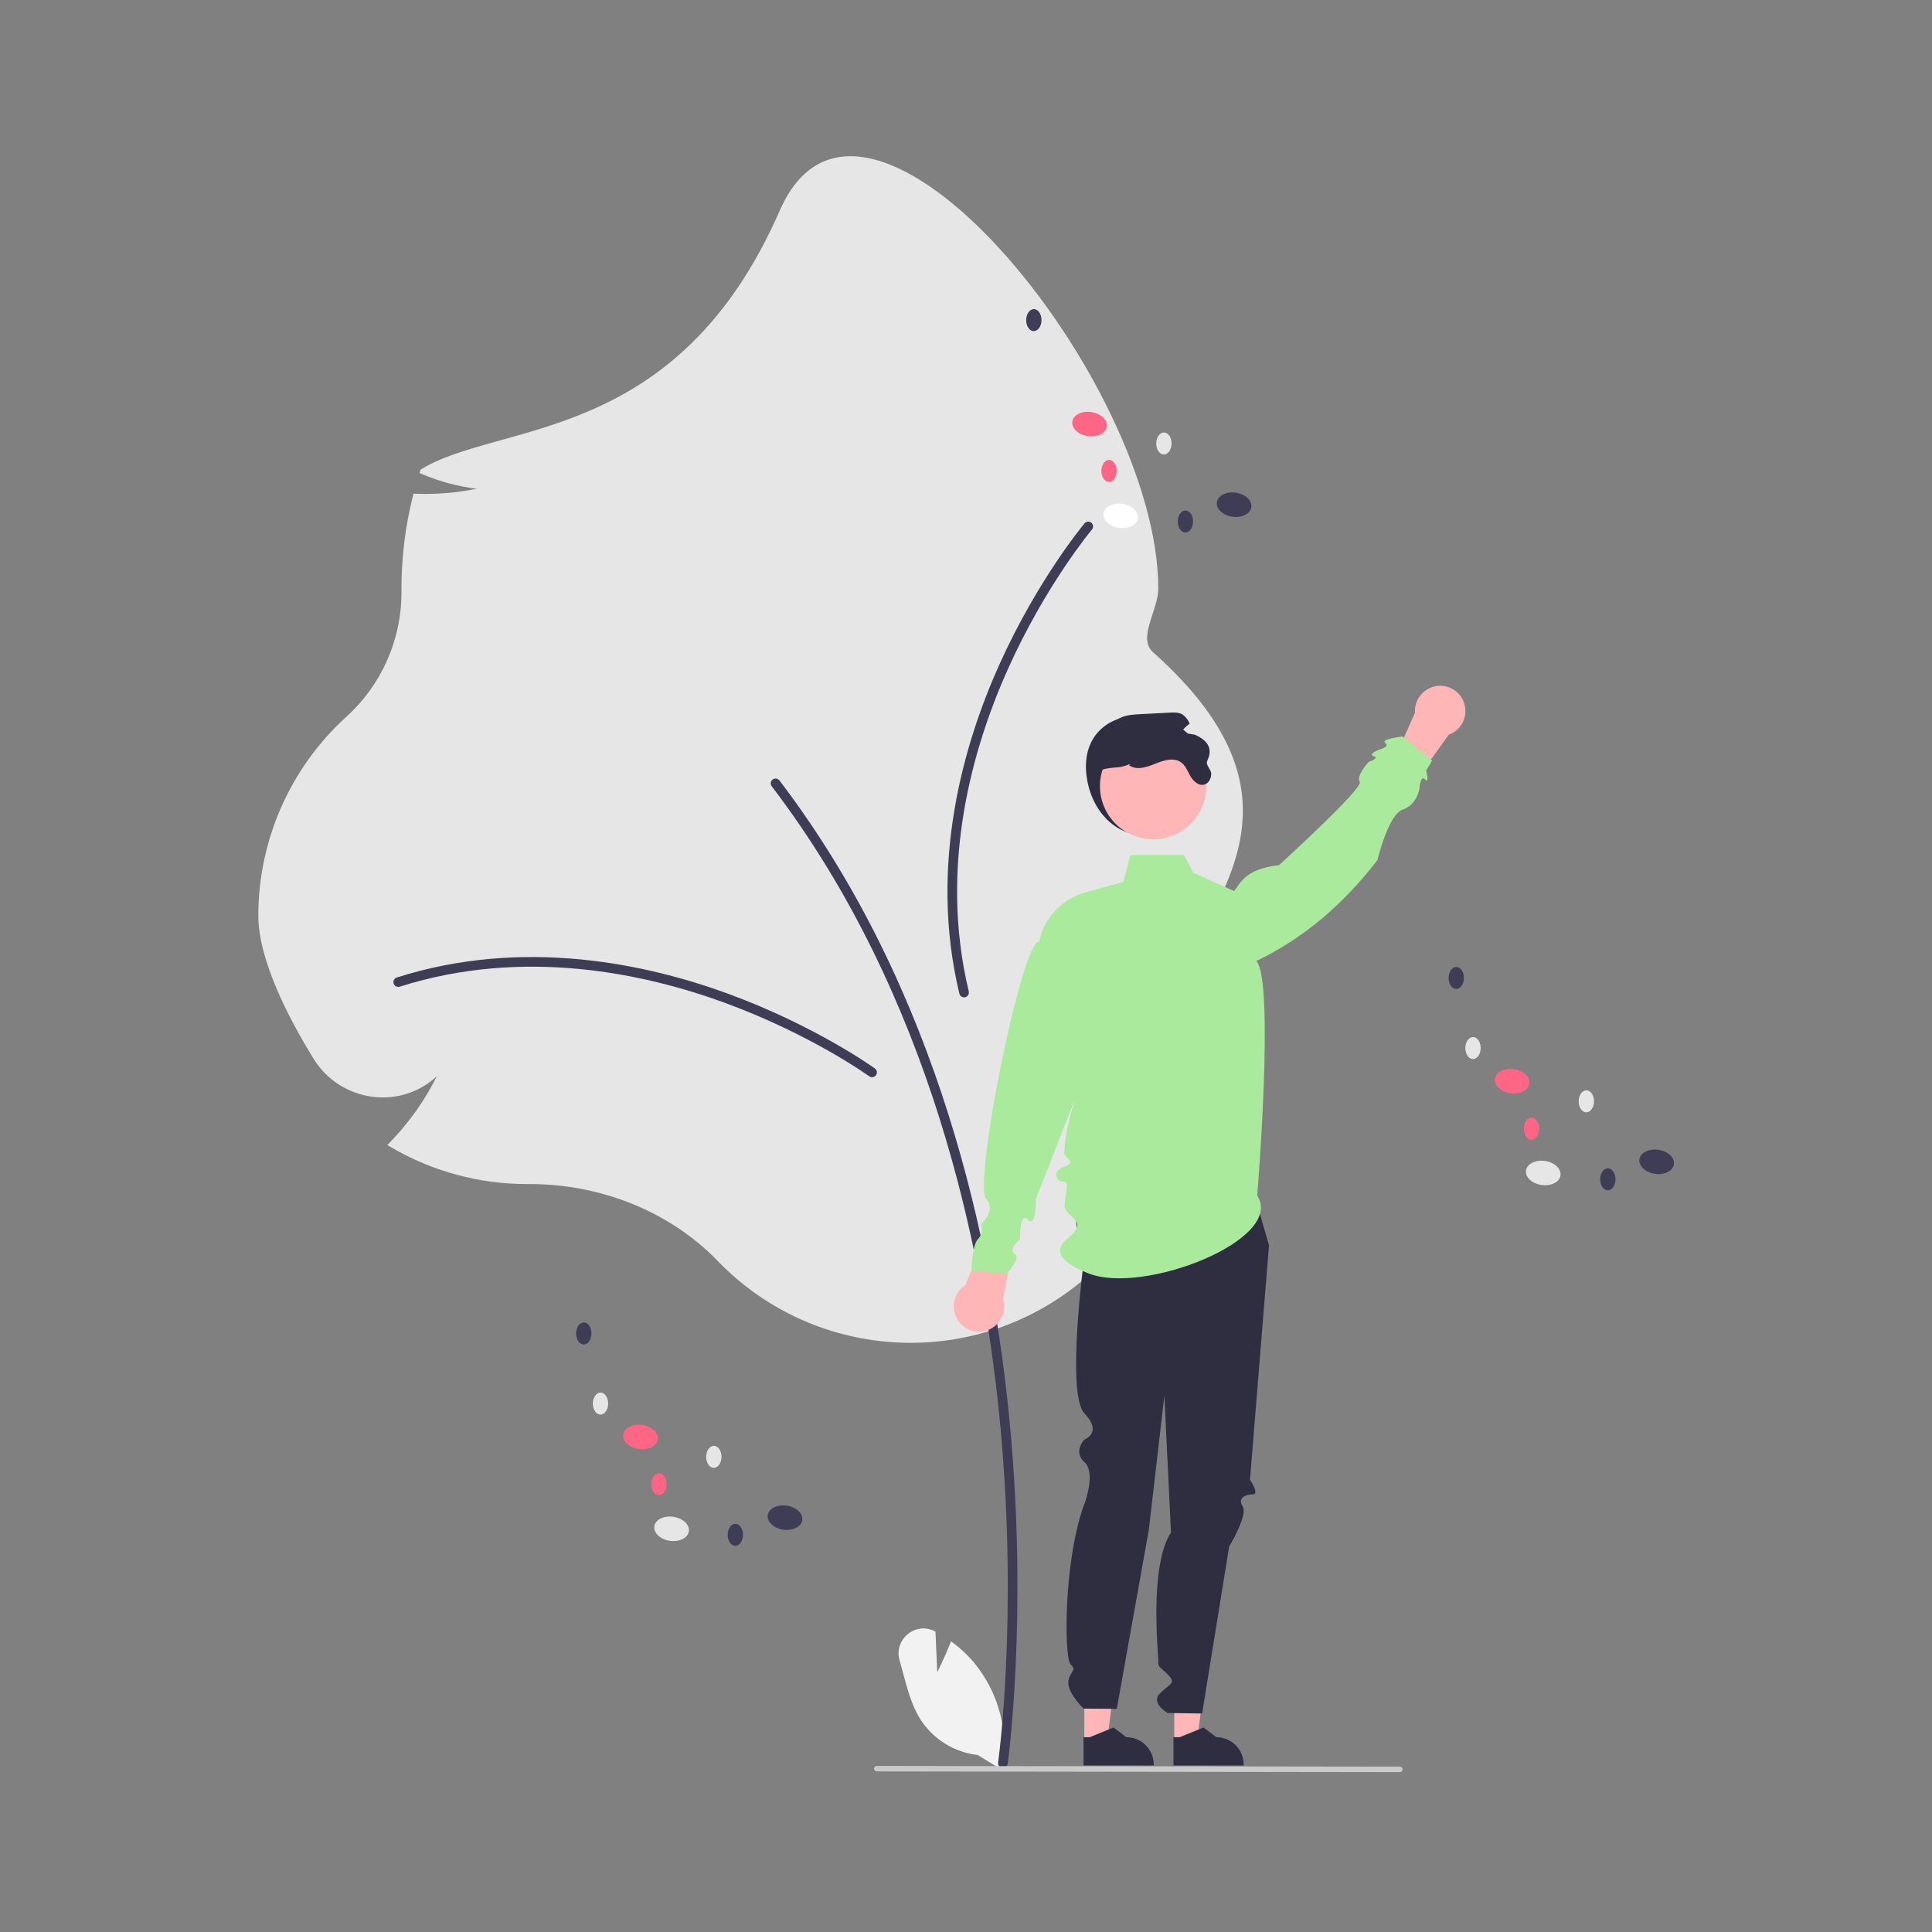 <?xml version="1.0" encoding="utf-8"?>
<svg viewBox="0 0 500 500" xmlns="http://www.w3.org/2000/svg">
  <rect x="0" y="0" width="500" height="500" fill="#808080" stroke="none"/>
  <path d="M 242.559 432.751 L 242.092 422.259 C 242.044 422.234 241.995 422.209 241.947 422.182 C 236.948 419.559 231.218 424.308 232.814 429.725 C 234.316 434.82 235.326 440.313 238.077 444.775 C 241.368 450.021 246.868 453.489 253.024 454.193 L 259.375 458.082 C 261.14 448.248 258.509 438.135 252.177 430.406 C 250.4 428.281 248.363 426.388 246.113 424.773 C 244.592 428.784 242.559 432.751 242.559 432.751 Z" fill="#f2f2f2" style=""/>
  <path d="M 185.686 326.277 C 173.455 313.664 155.731 306.429 137.06 306.429 L 136.34 306.431 C 124.042 306.436 111.962 303.174 101.339 296.98 L 100.233 296.334 L 101.121 295.417 C 105.943 290.43 109.968 284.73 113.057 278.519 C 108.617 282.661 102.566 284.614 96.541 283.856 C 90.176 283.096 84.51 279.466 81.157 274.002 C 74.632 263.413 66.853 248.39 66.853 236.944 C 66.874 217.382 75.119 198.731 89.573 185.552 C 98.728 177.298 103.938 165.539 103.901 153.214 L 103.899 152.348 C 103.897 144.324 104.877 136.33 106.817 128.545 L 107.015 127.76 L 107.824 127.788 C 113.039 127.966 118.257 127.529 123.372 126.485 C 118.575 125.898 113.882 124.65 109.427 122.777 L 108.557 122.424 L 108.853 121.533 C 129.21 108.93 175.158 115.456 201.83 54.434 C 223.457 4.955 299.763 98.359 299.763 152.348 C 299.763 157.857 294.31 165.137 298.392 168.779 C 342.512 208.14 312.07 233.415 302.472 258.847 C 300.195 264.881 305.133 271.507 305.133 278.034 C 305.133 279.142 305.104 280.285 305.05 281.434 L 304.963 283.198 L 303.492 282.218 C 300.582 280.311 297.884 278.099 295.446 275.619 C 300.569 287.413 300.075 300.893 294.099 312.278 C 289.475 321.004 285.002 327.253 280.804 330.846 C 252.885 354.737 211.185 352.734 185.686 326.277 Z" fill="#e6e6e6" style=""/>
  <path d="M 259.551 457.564 C 260.173 457.564 260.699 457.107 260.788 456.491 C 260.84 456.118 266.041 418.613 261.371 368.768 C 257.057 322.733 243.205 256.428 201.711 201.972 C 201.13 201.207 199.937 201.357 199.565 202.245 C 199.391 202.658 199.452 203.132 199.722 203.488 C 240.859 257.472 254.598 323.291 258.882 369 C 263.524 418.556 258.365 455.769 258.312 456.139 C 258.207 456.892 258.791 457.564 259.551 457.564 Z" fill="#3f3d56" style=""/>
  <path d="M 225.69 278.784 C 226.652 278.785 227.254 277.744 226.774 276.911 C 226.686 276.759 226.568 276.627 226.426 276.523 C 226.276 276.414 211.097 265.476 188.402 257.167 C 167.424 249.487 135.525 242.524 102.684 252.978 C 101.766 253.268 101.509 254.441 102.218 255.09 C 102.548 255.392 103.015 255.495 103.441 255.357 C 135.609 245.121 166.93 251.968 187.543 259.514 C 209.912 267.704 224.808 278.438 224.957 278.545 C 225.169 278.7 225.427 278.784 225.69 278.784 Z" fill="#3f3d56" style=""/>
  <path d="M 282.884 136.334 C 282.954 135.375 281.959 134.7 281.094 135.118 C 280.936 135.194 280.795 135.303 280.683 135.438 C 280.563 135.58 268.562 149.933 258.64 171.968 C 249.467 192.339 240.227 223.655 248.286 257.162 C 248.511 258.097 249.663 258.44 250.362 257.777 C 250.686 257.469 250.82 257.012 250.716 256.579 C 242.822 223.758 251.906 193.009 260.918 172.994 C 270.698 151.273 282.476 137.188 282.594 137.049 C 282.763 136.848 282.866 136.597 282.884 136.334 Z" fill="#3f3d56" style=""/>
  <path d="M 281.193 200.77 C 282.248 209.278 288.143 216.291 296.713 216.291 C 305.286 216.291 312.235 209.342 312.235 200.77 C 312.235 192.198 305.249 186.043 296.713 185.251 C 287.657 184.409 279.84 189.849 281.193 200.77 Z" fill="#2f2e41" style=""/>
  <polygon points="303.902 450.728 309.814 450.728 312.625 427.933 303.901 427.933 303.902 450.728" fill="#ffb6b6" style=""/>
  <path d="M 303.694 456.894 L 321.871 456.894 L 321.871 456.664 C 321.869 452.756 318.702 449.591 314.796 449.589 L 314.794 449.589 L 311.476 447.071 L 305.281 449.591 L 303.694 449.591 L 303.694 456.894 Z" fill="#2f2e41" style=""/>
  <polygon points="280.621 450.728 286.532 450.728 289.344 427.933 280.621 427.933 280.621 450.728" fill="#ffb6b6" style=""/>
  <path d="M 280.414 456.894 L 298.588 456.894 L 298.588 456.664 C 298.588 452.756 295.421 449.591 291.514 449.589 L 288.194 447.071 L 281.999 449.591 L 280.414 449.591 L 280.414 456.894 Z" fill="#2f2e41" style=""/>
  <path d="M 324.241 307.944 L 328.42 322.271 L 323.498 382.947 C 323.498 382.947 326.032 386.742 324.241 386.742 C 322.45 386.742 320.154 387.582 321.601 389.849 C 323.047 392.114 318.103 400.247 318.103 400.247 L 311.109 443.452 L 302.196 443.32 C 302.196 443.32 297.666 440.795 300.209 438.244 C 302.752 435.691 304.543 435.691 302.154 433.303 C 299.767 430.916 299.767 431.635 299.767 429.783 C 299.767 427.931 297.374 405.298 303.048 396.618 L 301.338 361.221 L 297.313 395.939 L 289.021 442.257 L 280.437 442.187 C 280.437 442.187 276.471 438.365 276.479 435.535 C 276.486 432.707 278.929 432.471 277.111 430.798 C 275.291 429.125 275.291 403.419 280.664 389.131 C 280.664 389.131 283.704 381.146 280.658 378.409 C 277.611 375.675 280.653 372.545 280.653 372.545 C 280.653 372.545 285.478 370.801 280.65 365.777 C 275.821 360.751 280.623 325.214 280.623 325.214 C 280.623 325.214 275.346 310.87 280.69 305.229 C 286.037 299.587 324.241 307.944 324.241 307.944 Z" fill="#2f2e41" style=""/>
  <path d="M 249.818 332.629 L 257.273 314.611 L 263.147 317.875 L 259.599 336.203 C 261.07 341.008 256.787 345.602 251.891 344.473 C 246.995 343.343 245.157 337.337 248.584 333.663 C 248.951 333.268 249.366 332.92 249.818 332.629 Z" fill="#ffb6b6" style=""/>
  <path d="M 374.921 190.156 L 363.578 206.015 L 358.596 201.506 L 366.204 184.458 C 365.86 179.445 371.072 175.94 375.586 178.15 C 380.099 180.36 380.527 186.625 376.358 189.429 C 375.911 189.73 375.429 189.973 374.921 190.156 Z" fill="#ffb6b6" style=""/>
  <path d="M 325.367 309.415 C 332.725 320.826 295.74 335.309 281.549 329.494 C 279.063 328.476 270.516 325.113 276.359 320.452 C 282.202 315.789 275.682 315.133 275.527 312.099 C 275.424 310.07 276.996 305.617 275.357 305.81 C 273.717 305.999 271.799 303.193 275.369 301.986 C 278.938 300.778 275.407 299.677 275.438 298.53 C 275.779 286.022 285.376 266.124 285.376 266.124 L 268.083 310.332 C 268.083 310.332 268.21 317.981 266.005 315.643 C 263.8 313.307 263.96 320.87 263.96 320.87 C 263.96 320.87 260.681 323.16 262.567 324.433 C 264.452 325.706 260.537 329.623 260.537 329.623 L 251.399 328.969 C 251.399 328.969 251.544 322.181 253.102 320.681 C 254.664 319.18 253.896 316.818 253.896 316.818 C 253.896 316.818 257.958 313.223 255.235 310.303 C 251.732 306.547 264.502 243.129 268.909 243.757 C 270.179 237.574 274.81 232.627 280.895 230.952 L 290.764 228.235 L 292.516 221.281 L 306.413 221.281 L 308.833 225.85 L 319.398 230.619 C 321.388 227.811 322.874 224.851 331.023 223.892 C 331.023 223.892 352.98 203.914 351.909 202.355 C 350.837 200.795 354.239 197.143 354.239 197.143 C 354.239 197.143 357.147 196.19 355.508 195.683 C 353.866 195.176 356.967 194 356.967 194 C 356.967 194 359.838 193.247 358.484 192.253 C 357.13 191.259 363.003 190.607 363.003 190.607 L 370.624 196.824 L 369.084 199.436 C 369.084 199.436 370.025 202.994 368.798 201.695 C 367.573 200.397 367.341 204.165 367.341 204.165 C 367.341 204.165 366.716 208.291 363.003 209.534 C 359.291 210.776 356.477 222.586 356.477 222.586 C 347.723 233.969 337.391 242.849 325.15 248.694 C 329.92 254.17 325.367 309.415 325.367 309.415 Z" style="fill: rgb(170, 234, 157);"/>
  <circle cx="298.43" cy="203.45" r="13.763" fill="#ffb6b6" style=""/>
  <path d="M 284.178 204.949 C 284.614 207.939 287.163 212.113 286.566 212.113 C 285.968 212.113 281.723 199.784 285.968 198.979 C 289.048 198.396 289.735 198.908 292.614 197.661 L 292.207 198.042 C 294.111 199.427 296.761 198.574 298.934 197.672 C 301.114 196.776 303.758 195.923 305.669 197.302 C 306.868 198.168 307.376 199.672 308.121 200.949 C 308.868 202.234 310.246 203.444 311.667 203.05 C 312.808 202.735 313.464 201.457 313.458 200.276 C 313.453 199.093 311.913 197.969 312.431 196.909 C 313.968 193.766 312.586 191.624 309.237 190.146 C 308.02 189.96 306.802 189.771 305.585 189.578 C 306.222 188.693 306.997 187.916 307.877 187.274 C 307.505 186.32 306.862 185.496 306.026 184.903 C 305.052 184.325 303.847 184.366 302.719 184.427 C 300.2 184.558 297.684 184.688 295.167 184.82 C 293.305 184.915 291.377 185.029 289.713 185.883 C 287.634 186.951 286.274 189.035 285.283 191.154 C 283.061 195.918 283.415 199.749 284.178 204.949 Z" fill="#2f2e41" style=""/>
  <path d="M 226.925 458.444 L 362.281 458.628 C 362.83 458.628 363.171 458.035 362.897 457.562 C 362.77 457.342 362.536 457.207 362.281 457.207 L 226.925 457.023 C 226.378 457.023 226.036 457.615 226.31 458.089 C 226.437 458.31 226.671 458.444 226.925 458.444 Z" fill="#cacaca" style=""/>
  <ellipse cx="471.988" cy="695.094" rx="3.139" ry="4.51" transform="matrix(0.144, -0.99, 0.99, 0.144, -582.304, 762.828)" fill="#e6e6e6" style=""/>
  <ellipse cx="521.16" cy="690.296" rx="3.139" ry="4.51" transform="matrix(0.144, -0.99, 0.99, 0.144, -555.283, 809.314)" fill="#3f3d56" style=""/>
  <ellipse cx="458.524" cy="655.286" rx="3.139" ry="4.51" transform="matrix(0.144, -0.99, 0.99, 0.144, -549.01, 731.472)" fill="#ff6584" style=""/>
  <ellipse cx="441.313" cy="640.043" rx="2.85" ry="1.984" transform="matrix(0.008, -1, 1, 0.008, -488.168, 799.437)" fill="#e6e6e6" style=""/>
  <ellipse cx="434.067" cy="609.671" rx="2.85" ry="1.984" transform="matrix(0.008, -1, 1, 0.008, -462.068, 774.291)" fill="#3f3d56" style=""/>
  <ellipse cx="490.412" cy="663.123" rx="2.85" ry="1.984" transform="matrix(0.008, -1, 1, 0.008, -482.31, 862.138)" fill="#e6e6e6" style=""/>
  <ellipse cx="466.651" cy="674.987" rx="2.85" ry="1.984" transform="matrix(0.008, -1, 1, 0.008, -508.178, 845.369)" fill="#ff6584" style=""/>
  <ellipse cx="499.728" cy="696.915" rx="2.85" ry="1.984" transform="matrix(0.008, -1, 1, 0.008, -510.61, 891.369)" fill="#3f3d56" style=""/>
  <ellipse cx="849.988" cy="541.094" rx="3.139" ry="4.51" transform="matrix(0.144, -0.99, 0.99, 0.144, -258.689, 1067.134)" fill="#e6e6e6" style=""/>
  <ellipse cx="899.16" cy="536.296" rx="3.139" ry="4.51" transform="matrix(0.144, -0.99, 0.99, 0.144, -231.668, 1113.62)" fill="#3f3d56" style=""/>
  <ellipse cx="836.524" cy="501.286" rx="3.139" ry="4.51" transform="matrix(0.144, -0.99, 0.99, 0.144, -225.392, 1035.776)" fill="#ff6584" style=""/>
  <ellipse cx="819.313" cy="486.043" rx="2.85" ry="1.984" transform="matrix(0.008, -1, 1, 0.008, -111.386, 1086.662)" fill="#e6e6e6" style=""/>
  <ellipse cx="812.067" cy="455.671" rx="2.85" ry="1.984" transform="matrix(0.008, -1, 1, 0.008, -85.286, 1061.516)" fill="#3f3d56" style=""/>
  <ellipse cx="868.412" cy="509.123" rx="2.85" ry="1.984" transform="matrix(0.008, -1, 1, 0.008, -105.528, 1149.364)" fill="#e6e6e6" style=""/>
  <ellipse cx="844.651" cy="520.987" rx="2.85" ry="1.984" transform="matrix(0.008, -1, 1, 0.008, -131.396, 1132.594)" fill="#ff6584" style=""/>
  <ellipse cx="877.728" cy="542.915" rx="2.85" ry="1.984" transform="matrix(0.008, -1, 1, 0.008, -133.828, 1178.595)" fill="#3f3d56" style=""/>
  <ellipse cx="666.988" cy="256.094" rx="3.139" ry="4.51" transform="matrix(0.144, -0.99, 0.99, 0.144, -59.55, 756.947)" fill="#fff" style=""/>
  <ellipse cx="716.16" cy="251.296" rx="3.139" ry="4.51" transform="matrix(0.144, -0.99, 0.99, 0.144, -32.529, 803.433)" fill="#3f3d56" style=""/>
  <ellipse cx="653.524" cy="216.286" rx="3.139" ry="4.51" transform="matrix(0.144, -0.99, 0.99, 0.144, -26.255, 725.591)" fill="#ff6584" style=""/>
  <ellipse cx="636.313" cy="201.043" rx="2.85" ry="1.984" transform="matrix(0.008, -1, 1, 0.008, 65.749, 735.693)" fill="#e6e6e6" style=""/>
  <ellipse cx="629.067" cy="170.671" rx="2.85" ry="1.984" transform="matrix(0.008, -1, 1, 0.008, 91.85, 710.547)" fill="#3f3d56" style=""/>
  <ellipse cx="685.412" cy="224.123" rx="2.85" ry="1.984" transform="matrix(0.008, -1, 1, 0.008, 71.608, 798.395)" fill="#e6e6e6" style=""/>
  <ellipse cx="661.651" cy="235.987" rx="2.85" ry="1.984" transform="matrix(0.008, -1, 1, 0.008, 45.739, 781.626)" fill="#ff6584" style=""/>
  <ellipse cx="694.728" cy="257.915" rx="2.85" ry="1.984" transform="matrix(0.008, -1, 1, 0.008, 43.308, 827.626)" fill="#3f3d56" style=""/>
</svg>